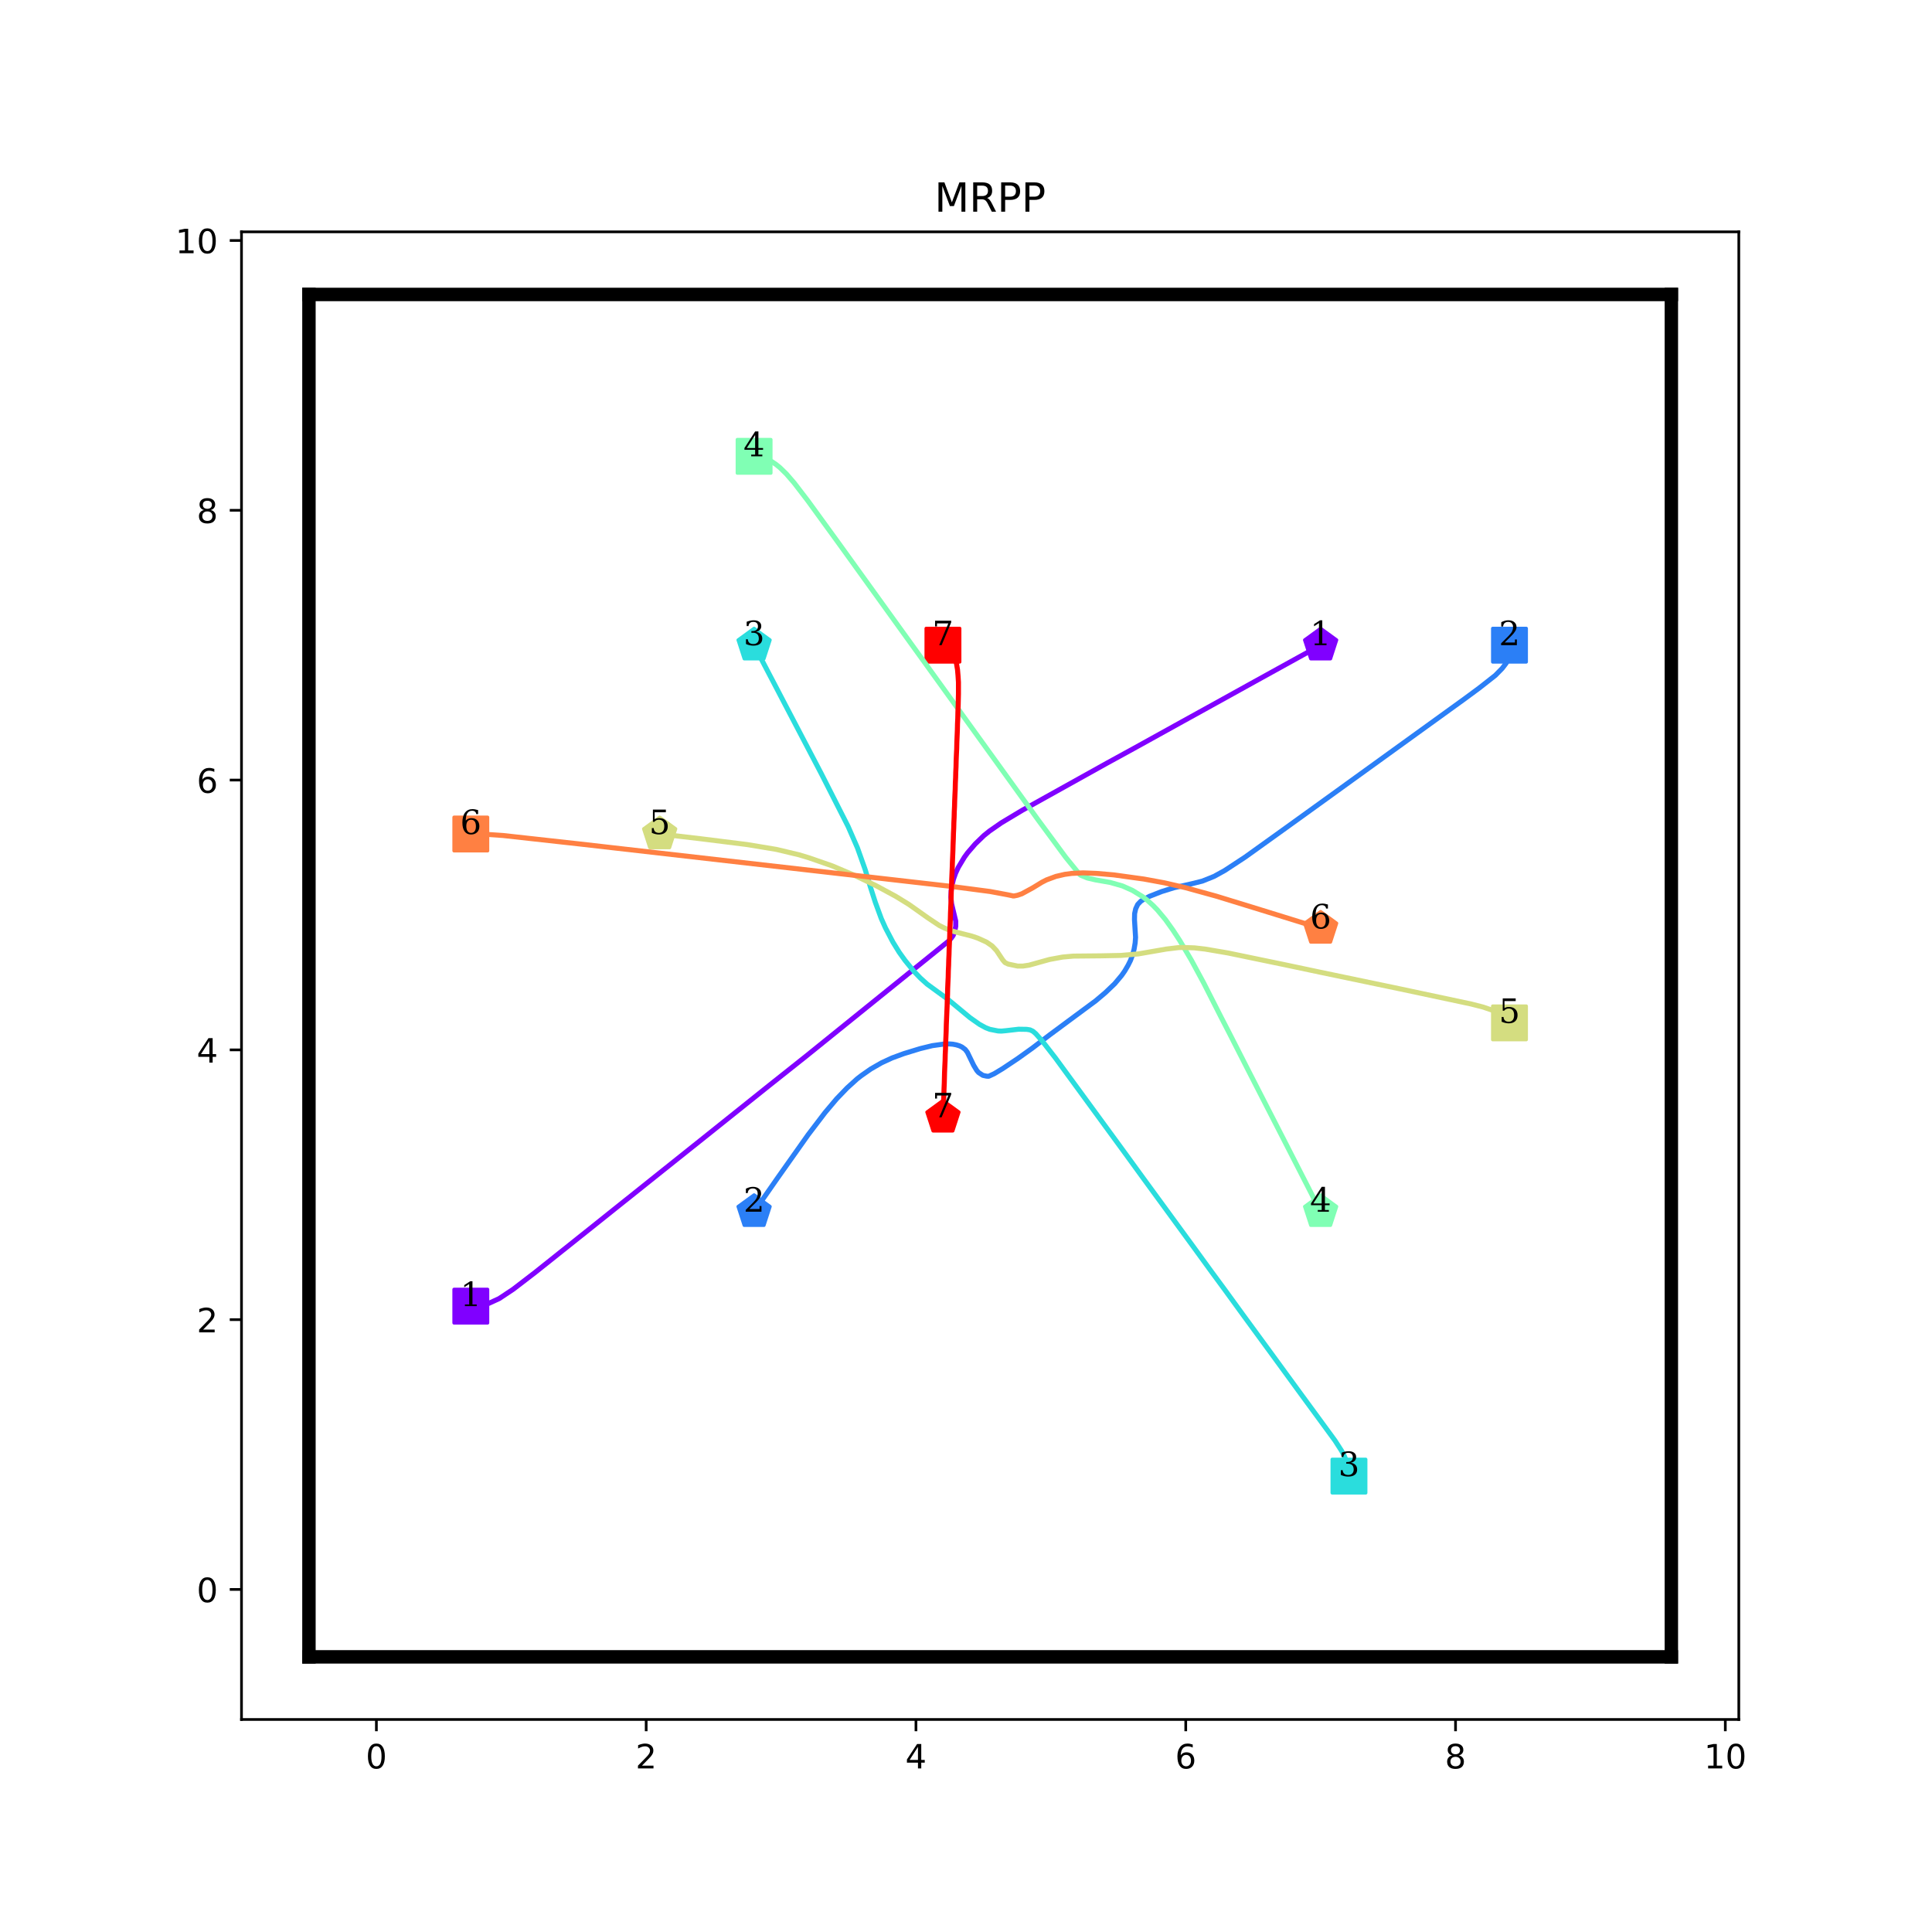 <?xml version="1.0" encoding="utf-8" standalone="no"?>
<!DOCTYPE svg PUBLIC "-//W3C//DTD SVG 1.1//EN"
  "http://www.w3.org/Graphics/SVG/1.1/DTD/svg11.dtd">
<!-- Created with matplotlib (http://matplotlib.org/) -->
<svg height="576pt" version="1.1" viewBox="0 0 576 576" width="576pt" xmlns="http://www.w3.org/2000/svg" xmlns:xlink="http://www.w3.org/1999/xlink">
 <defs>
  <style type="text/css">
*{stroke-linecap:butt;stroke-linejoin:round;}
  </style>
 </defs>
 <g id="figure_1">
  <g id="patch_1">
   <path d="M 0 576 
L 576 576 
L 576 0 
L 0 0 
z
" style="fill:#ffffff;"/>
  </g>
  <g id="axes_1">
   <g id="patch_2">
    <path d="M 72 512.64 
L 518.4 512.64 
L 518.4 69.12 
L 72 69.12 
z
" style="fill:#ffffff;"/>
   </g>
   <g id="matplotlib.axis_1">
    <g id="xtick_1">
     <g id="line2d_1">
      <defs>
       <path d="M 0 0 
L 0 3.5 
" id="m4f6ee99ba2" style="stroke:#000000;stroke-width:0.8;"/>
      </defs>
      <g>
       <use style="stroke:#000000;stroke-width:0.8;" x="112.216" xlink:href="#m4f6ee99ba2" y="512.64"/>
      </g>
     </g>
     <g id="text_1">
      <!-- 0 -->
      <defs>
       <path d="M 31.781 66.406 
Q 24.172 66.406 20.328 58.906 
Q 16.5 51.422 16.5 36.375 
Q 16.5 21.391 20.328 13.891 
Q 24.172 6.391 31.781 6.391 
Q 39.453 6.391 43.281 13.891 
Q 47.125 21.391 47.125 36.375 
Q 47.125 51.422 43.281 58.906 
Q 39.453 66.406 31.781 66.406 
z
M 31.781 74.219 
Q 44.047 74.219 50.516 64.516 
Q 56.984 54.828 56.984 36.375 
Q 56.984 17.969 50.516 8.266 
Q 44.047 -1.422 31.781 -1.422 
Q 19.531 -1.422 13.062 8.266 
Q 6.594 17.969 6.594 36.375 
Q 6.594 54.828 13.062 64.516 
Q 19.531 74.219 31.781 74.219 
z
" id="DejaVuSans-30"/>
      </defs>
      <g transform="translate(109.035 527.238)scale(0.1 -0.1)">
       <use xlink:href="#DejaVuSans-30"/>
      </g>
     </g>
    </g>
    <g id="xtick_2">
     <g id="line2d_2">
      <g>
       <use style="stroke:#000000;stroke-width:0.8;" x="192.649" xlink:href="#m4f6ee99ba2" y="512.64"/>
      </g>
     </g>
     <g id="text_2">
      <!-- 2 -->
      <defs>
       <path d="M 19.188 8.297 
L 53.609 8.297 
L 53.609 0 
L 7.328 0 
L 7.328 8.297 
Q 12.938 14.109 22.625 23.891 
Q 32.328 33.688 34.812 36.531 
Q 39.547 41.844 41.422 45.531 
Q 43.312 49.219 43.312 52.781 
Q 43.312 58.594 39.234 62.25 
Q 35.156 65.922 28.609 65.922 
Q 23.969 65.922 18.812 64.312 
Q 13.672 62.703 7.812 59.422 
L 7.812 69.391 
Q 13.766 71.781 18.938 73 
Q 24.125 74.219 28.422 74.219 
Q 39.75 74.219 46.484 68.547 
Q 53.219 62.891 53.219 53.422 
Q 53.219 48.922 51.531 44.891 
Q 49.859 40.875 45.406 35.406 
Q 44.188 33.984 37.641 27.219 
Q 31.109 20.453 19.188 8.297 
z
" id="DejaVuSans-32"/>
      </defs>
      <g transform="translate(189.467 527.238)scale(0.1 -0.1)">
       <use xlink:href="#DejaVuSans-32"/>
      </g>
     </g>
    </g>
    <g id="xtick_3">
     <g id="line2d_3">
      <g>
       <use style="stroke:#000000;stroke-width:0.8;" x="273.081" xlink:href="#m4f6ee99ba2" y="512.64"/>
      </g>
     </g>
     <g id="text_3">
      <!-- 4 -->
      <defs>
       <path d="M 37.797 64.312 
L 12.891 25.391 
L 37.797 25.391 
z
M 35.203 72.906 
L 47.609 72.906 
L 47.609 25.391 
L 58.016 25.391 
L 58.016 17.188 
L 47.609 17.188 
L 47.609 0 
L 37.797 0 
L 37.797 17.188 
L 4.891 17.188 
L 4.891 26.703 
z
" id="DejaVuSans-34"/>
      </defs>
      <g transform="translate(269.9 527.238)scale(0.1 -0.1)">
       <use xlink:href="#DejaVuSans-34"/>
      </g>
     </g>
    </g>
    <g id="xtick_4">
     <g id="line2d_4">
      <g>
       <use style="stroke:#000000;stroke-width:0.8;" x="353.514" xlink:href="#m4f6ee99ba2" y="512.64"/>
      </g>
     </g>
     <g id="text_4">
      <!-- 6 -->
      <defs>
       <path d="M 33.016 40.375 
Q 26.375 40.375 22.484 35.828 
Q 18.609 31.297 18.609 23.391 
Q 18.609 15.531 22.484 10.953 
Q 26.375 6.391 33.016 6.391 
Q 39.656 6.391 43.531 10.953 
Q 47.406 15.531 47.406 23.391 
Q 47.406 31.297 43.531 35.828 
Q 39.656 40.375 33.016 40.375 
z
M 52.594 71.297 
L 52.594 62.312 
Q 48.875 64.062 45.094 64.984 
Q 41.312 65.922 37.594 65.922 
Q 27.828 65.922 22.672 59.328 
Q 17.531 52.734 16.797 39.406 
Q 19.672 43.656 24.016 45.922 
Q 28.375 48.188 33.594 48.188 
Q 44.578 48.188 50.953 41.516 
Q 57.328 34.859 57.328 23.391 
Q 57.328 12.156 50.688 5.359 
Q 44.047 -1.422 33.016 -1.422 
Q 20.359 -1.422 13.672 8.266 
Q 6.984 17.969 6.984 36.375 
Q 6.984 53.656 15.188 63.938 
Q 23.391 74.219 37.203 74.219 
Q 40.922 74.219 44.703 73.484 
Q 48.484 72.75 52.594 71.297 
z
" id="DejaVuSans-36"/>
      </defs>
      <g transform="translate(350.332 527.238)scale(0.1 -0.1)">
       <use xlink:href="#DejaVuSans-36"/>
      </g>
     </g>
    </g>
    <g id="xtick_5">
     <g id="line2d_5">
      <g>
       <use style="stroke:#000000;stroke-width:0.8;" x="433.946" xlink:href="#m4f6ee99ba2" y="512.64"/>
      </g>
     </g>
     <g id="text_5">
      <!-- 8 -->
      <defs>
       <path d="M 31.781 34.625 
Q 24.75 34.625 20.719 30.859 
Q 16.703 27.094 16.703 20.516 
Q 16.703 13.922 20.719 10.156 
Q 24.75 6.391 31.781 6.391 
Q 38.812 6.391 42.859 10.172 
Q 46.922 13.969 46.922 20.516 
Q 46.922 27.094 42.891 30.859 
Q 38.875 34.625 31.781 34.625 
z
M 21.922 38.812 
Q 15.578 40.375 12.031 44.719 
Q 8.5 49.078 8.5 55.328 
Q 8.5 64.062 14.719 69.141 
Q 20.953 74.219 31.781 74.219 
Q 42.672 74.219 48.875 69.141 
Q 55.078 64.062 55.078 55.328 
Q 55.078 49.078 51.531 44.719 
Q 48 40.375 41.703 38.812 
Q 48.828 37.156 52.797 32.312 
Q 56.781 27.484 56.781 20.516 
Q 56.781 9.906 50.312 4.234 
Q 43.844 -1.422 31.781 -1.422 
Q 19.734 -1.422 13.25 4.234 
Q 6.781 9.906 6.781 20.516 
Q 6.781 27.484 10.781 32.312 
Q 14.797 37.156 21.922 38.812 
z
M 18.312 54.391 
Q 18.312 48.734 21.844 45.562 
Q 25.391 42.391 31.781 42.391 
Q 38.141 42.391 41.719 45.562 
Q 45.312 48.734 45.312 54.391 
Q 45.312 60.062 41.719 63.234 
Q 38.141 66.406 31.781 66.406 
Q 25.391 66.406 21.844 63.234 
Q 18.312 60.062 18.312 54.391 
z
" id="DejaVuSans-38"/>
      </defs>
      <g transform="translate(430.765 527.238)scale(0.1 -0.1)">
       <use xlink:href="#DejaVuSans-38"/>
      </g>
     </g>
    </g>
    <g id="xtick_6">
     <g id="line2d_6">
      <g>
       <use style="stroke:#000000;stroke-width:0.8;" x="514.378" xlink:href="#m4f6ee99ba2" y="512.64"/>
      </g>
     </g>
     <g id="text_6">
      <!-- 10 -->
      <defs>
       <path d="M 12.406 8.297 
L 28.516 8.297 
L 28.516 63.922 
L 10.984 60.406 
L 10.984 69.391 
L 28.422 72.906 
L 38.281 72.906 
L 38.281 8.297 
L 54.391 8.297 
L 54.391 0 
L 12.406 0 
z
" id="DejaVuSans-31"/>
      </defs>
      <g transform="translate(508.016 527.238)scale(0.1 -0.1)">
       <use xlink:href="#DejaVuSans-31"/>
       <use x="63.623" xlink:href="#DejaVuSans-30"/>
      </g>
     </g>
    </g>
   </g>
   <g id="matplotlib.axis_2">
    <g id="ytick_1">
     <g id="line2d_7">
      <defs>
       <path d="M 0 0 
L -3.5 0 
" id="m65ac59a0a5" style="stroke:#000000;stroke-width:0.8;"/>
      </defs>
      <g>
       <use style="stroke:#000000;stroke-width:0.8;" x="72" xlink:href="#m65ac59a0a5" y="473.864"/>
      </g>
     </g>
     <g id="text_7">
      <!-- 0 -->
      <g transform="translate(58.638 477.663)scale(0.1 -0.1)">
       <use xlink:href="#DejaVuSans-30"/>
      </g>
     </g>
    </g>
    <g id="ytick_2">
     <g id="line2d_8">
      <g>
       <use style="stroke:#000000;stroke-width:0.8;" x="72" xlink:href="#m65ac59a0a5" y="393.431"/>
      </g>
     </g>
     <g id="text_8">
      <!-- 2 -->
      <g transform="translate(58.638 397.231)scale(0.1 -0.1)">
       <use xlink:href="#DejaVuSans-32"/>
      </g>
     </g>
    </g>
    <g id="ytick_3">
     <g id="line2d_9">
      <g>
       <use style="stroke:#000000;stroke-width:0.8;" x="72" xlink:href="#m65ac59a0a5" y="312.999"/>
      </g>
     </g>
     <g id="text_9">
      <!-- 4 -->
      <g transform="translate(58.638 316.798)scale(0.1 -0.1)">
       <use xlink:href="#DejaVuSans-34"/>
      </g>
     </g>
    </g>
    <g id="ytick_4">
     <g id="line2d_10">
      <g>
       <use style="stroke:#000000;stroke-width:0.8;" x="72" xlink:href="#m65ac59a0a5" y="232.566"/>
      </g>
     </g>
     <g id="text_10">
      <!-- 6 -->
      <g transform="translate(58.638 236.366)scale(0.1 -0.1)">
       <use xlink:href="#DejaVuSans-36"/>
      </g>
     </g>
    </g>
    <g id="ytick_5">
     <g id="line2d_11">
      <g>
       <use style="stroke:#000000;stroke-width:0.8;" x="72" xlink:href="#m65ac59a0a5" y="152.134"/>
      </g>
     </g>
     <g id="text_11">
      <!-- 8 -->
      <g transform="translate(58.638 155.933)scale(0.1 -0.1)">
       <use xlink:href="#DejaVuSans-38"/>
      </g>
     </g>
    </g>
    <g id="ytick_6">
     <g id="line2d_12">
      <g>
       <use style="stroke:#000000;stroke-width:0.8;" x="72" xlink:href="#m65ac59a0a5" y="71.702"/>
      </g>
     </g>
     <g id="text_12">
      <!-- 10 -->
      <g transform="translate(52.275 75.501)scale(0.1 -0.1)">
       <use xlink:href="#DejaVuSans-31"/>
       <use x="63.623" xlink:href="#DejaVuSans-30"/>
      </g>
     </g>
    </g>
   </g>
   <g id="line2d_13">
    <path clip-path="url(#p3f995bf8af)" d="M 140.368 389.41 
" style="fill:none;stroke:#1f77b4;stroke-linecap:square;stroke-width:1.5;"/>
    <defs>
     <path d="M -5 5 
L 5 5 
L 5 -5 
L -5 -5 
z
" id="m24fb573213" style="stroke:#8000ff;stroke-linejoin:miter;"/>
    </defs>
    <g clip-path="url(#p3f995bf8af)">
     <use style="fill:#8000ff;stroke:#8000ff;stroke-linejoin:miter;" x="140.368" xlink:href="#m24fb573213" y="389.41"/>
    </g>
   </g>
   <g id="line2d_14">
    <path clip-path="url(#p3f995bf8af)" d="M 393.73 192.35 
" style="fill:none;stroke:#ff7f0e;stroke-linecap:square;stroke-width:1.5;"/>
    <defs>
     <path d="M 0 -5 
L -4.755 -1.545 
L -2.939 4.045 
L 2.939 4.045 
L 4.755 -1.545 
z
" id="m878facc2da" style="stroke:#8000ff;stroke-linejoin:miter;"/>
    </defs>
    <g clip-path="url(#p3f995bf8af)">
     <use style="fill:#8000ff;stroke:#8000ff;stroke-linejoin:miter;" x="393.73" xlink:href="#m878facc2da" y="192.35"/>
    </g>
   </g>
   <g id="line2d_15">
    <path clip-path="url(#p3f995bf8af)" d="M 450.032 192.35 
" style="fill:none;stroke:#2ca02c;stroke-linecap:square;stroke-width:1.5;"/>
    <defs>
     <path d="M -5 5 
L 5 5 
L 5 -5 
L -5 -5 
z
" id="m1f07e711e7" style="stroke:#2b7ff6;stroke-linejoin:miter;"/>
    </defs>
    <g clip-path="url(#p3f995bf8af)">
     <use style="fill:#2b7ff6;stroke:#2b7ff6;stroke-linejoin:miter;" x="450.032" xlink:href="#m1f07e711e7" y="192.35"/>
    </g>
   </g>
   <g id="line2d_16">
    <path clip-path="url(#p3f995bf8af)" d="M 224.822 361.258 
" style="fill:none;stroke:#d62728;stroke-linecap:square;stroke-width:1.5;"/>
    <defs>
     <path d="M 0 -5 
L -4.755 -1.545 
L -2.939 4.045 
L 2.939 4.045 
L 4.755 -1.545 
z
" id="m42e131cf08" style="stroke:#2b7ff6;stroke-linejoin:miter;"/>
    </defs>
    <g clip-path="url(#p3f995bf8af)">
     <use style="fill:#2b7ff6;stroke:#2b7ff6;stroke-linejoin:miter;" x="224.822" xlink:href="#m42e131cf08" y="361.258"/>
    </g>
   </g>
   <g id="line2d_17">
    <path clip-path="url(#p3f995bf8af)" d="M 402.175 440.082 
" style="fill:none;stroke:#9467bd;stroke-linecap:square;stroke-width:1.5;"/>
    <defs>
     <path d="M -5 5 
L 5 5 
L 5 -5 
L -5 -5 
z
" id="m07fae03f9c" style="stroke:#2adddd;stroke-linejoin:miter;"/>
    </defs>
    <g clip-path="url(#p3f995bf8af)">
     <use style="fill:#2adddd;stroke:#2adddd;stroke-linejoin:miter;" x="402.175" xlink:href="#m07fae03f9c" y="440.082"/>
    </g>
   </g>
   <g id="line2d_18">
    <path clip-path="url(#p3f995bf8af)" d="M 224.822 192.35 
" style="fill:none;stroke:#8c564b;stroke-linecap:square;stroke-width:1.5;"/>
    <defs>
     <path d="M 0 -5 
L -4.755 -1.545 
L -2.939 4.045 
L 2.939 4.045 
L 4.755 -1.545 
z
" id="m1cbdf92ef2" style="stroke:#2adddd;stroke-linejoin:miter;"/>
    </defs>
    <g clip-path="url(#p3f995bf8af)">
     <use style="fill:#2adddd;stroke:#2adddd;stroke-linejoin:miter;" x="224.822" xlink:href="#m1cbdf92ef2" y="192.35"/>
    </g>
   </g>
   <g id="line2d_19">
    <path clip-path="url(#p3f995bf8af)" d="M 224.822 136.048 
" style="fill:none;stroke:#e377c2;stroke-linecap:square;stroke-width:1.5;"/>
    <defs>
     <path d="M -5 5 
L 5 5 
L 5 -5 
L -5 -5 
z
" id="macb1090b3f" style="stroke:#80ffb4;stroke-linejoin:miter;"/>
    </defs>
    <g clip-path="url(#p3f995bf8af)">
     <use style="fill:#80ffb4;stroke:#80ffb4;stroke-linejoin:miter;" x="224.822" xlink:href="#macb1090b3f" y="136.048"/>
    </g>
   </g>
   <g id="line2d_20">
    <path clip-path="url(#p3f995bf8af)" d="M 393.73 361.258 
" style="fill:none;stroke:#7f7f7f;stroke-linecap:square;stroke-width:1.5;"/>
    <defs>
     <path d="M 0 -5 
L -4.755 -1.545 
L -2.939 4.045 
L 2.939 4.045 
L 4.755 -1.545 
z
" id="m51481d3ec5" style="stroke:#80ffb4;stroke-linejoin:miter;"/>
    </defs>
    <g clip-path="url(#p3f995bf8af)">
     <use style="fill:#80ffb4;stroke:#80ffb4;stroke-linejoin:miter;" x="393.73" xlink:href="#m51481d3ec5" y="361.258"/>
    </g>
   </g>
   <g id="line2d_21">
    <path clip-path="url(#p3f995bf8af)" d="M 450.032 304.956 
" style="fill:none;stroke:#bcbd22;stroke-linecap:square;stroke-width:1.5;"/>
    <defs>
     <path d="M -5 5 
L 5 5 
L 5 -5 
L -5 -5 
z
" id="meeedfbfe70" style="stroke:#d4dd80;stroke-linejoin:miter;"/>
    </defs>
    <g clip-path="url(#p3f995bf8af)">
     <use style="fill:#d4dd80;stroke:#d4dd80;stroke-linejoin:miter;" x="450.032" xlink:href="#meeedfbfe70" y="304.956"/>
    </g>
   </g>
   <g id="line2d_22">
    <path clip-path="url(#p3f995bf8af)" d="M 196.67 248.653 
" style="fill:none;stroke:#17becf;stroke-linecap:square;stroke-width:1.5;"/>
    <defs>
     <path d="M 0 -5 
L -4.755 -1.545 
L -2.939 4.045 
L 2.939 4.045 
L 4.755 -1.545 
z
" id="md6bd580120" style="stroke:#d4dd80;stroke-linejoin:miter;"/>
    </defs>
    <g clip-path="url(#p3f995bf8af)">
     <use style="fill:#d4dd80;stroke:#d4dd80;stroke-linejoin:miter;" x="196.67" xlink:href="#md6bd580120" y="248.653"/>
    </g>
   </g>
   <g id="line2d_23">
    <path clip-path="url(#p3f995bf8af)" d="M 140.368 248.653 
" style="fill:none;stroke:#1f77b4;stroke-linecap:square;stroke-width:1.5;"/>
    <defs>
     <path d="M -5 5 
L 5 5 
L 5 -5 
L -5 -5 
z
" id="m55de455d26" style="stroke:#ff8042;stroke-linejoin:miter;"/>
    </defs>
    <g clip-path="url(#p3f995bf8af)">
     <use style="fill:#ff8042;stroke:#ff8042;stroke-linejoin:miter;" x="140.368" xlink:href="#m55de455d26" y="248.653"/>
    </g>
   </g>
   <g id="line2d_24">
    <path clip-path="url(#p3f995bf8af)" d="M 393.73 276.804 
" style="fill:none;stroke:#ff7f0e;stroke-linecap:square;stroke-width:1.5;"/>
    <defs>
     <path d="M 0 -5 
L -4.755 -1.545 
L -2.939 4.045 
L 2.939 4.045 
L 4.755 -1.545 
z
" id="mc4bebba1e8" style="stroke:#ff8042;stroke-linejoin:miter;"/>
    </defs>
    <g clip-path="url(#p3f995bf8af)">
     <use style="fill:#ff8042;stroke:#ff8042;stroke-linejoin:miter;" x="393.73" xlink:href="#mc4bebba1e8" y="276.804"/>
    </g>
   </g>
   <g id="line2d_25">
    <path clip-path="url(#p3f995bf8af)" d="M 281.124 192.35 
" style="fill:none;stroke:#2ca02c;stroke-linecap:square;stroke-width:1.5;"/>
    <defs>
     <path d="M -5 5 
L 5 5 
L 5 -5 
L -5 -5 
z
" id="m11c1696454" style="stroke:#ff0000;stroke-linejoin:miter;"/>
    </defs>
    <g clip-path="url(#p3f995bf8af)">
     <use style="fill:#ff0000;stroke:#ff0000;stroke-linejoin:miter;" x="281.124" xlink:href="#m11c1696454" y="192.35"/>
    </g>
   </g>
   <g id="line2d_26">
    <path clip-path="url(#p3f995bf8af)" d="M 281.124 333.107 
" style="fill:none;stroke:#d62728;stroke-linecap:square;stroke-width:1.5;"/>
    <defs>
     <path d="M 0 -5 
L -4.755 -1.545 
L -2.939 4.045 
L 2.939 4.045 
L 4.755 -1.545 
z
" id="m2a09fdf23d" style="stroke:#ff0000;stroke-linejoin:miter;"/>
    </defs>
    <g clip-path="url(#p3f995bf8af)">
     <use style="fill:#ff0000;stroke:#ff0000;stroke-linejoin:miter;" x="281.124" xlink:href="#m2a09fdf23d" y="333.107"/>
    </g>
   </g>
   <g id="line2d_27"/>
   <g id="line2d_28">
    <path clip-path="url(#p3f995bf8af)" d="M 92.108 493.972 
L 92.108 87.788 
" style="fill:none;stroke:#000000;stroke-linecap:square;stroke-width:4;"/>
   </g>
   <g id="line2d_29">
    <path clip-path="url(#p3f995bf8af)" d="M 92.108 87.788 
L 498.292 87.788 
" style="fill:none;stroke:#000000;stroke-linecap:square;stroke-width:4;"/>
   </g>
   <g id="line2d_30">
    <path clip-path="url(#p3f995bf8af)" d="M 498.292 87.788 
L 498.292 493.972 
" style="fill:none;stroke:#000000;stroke-linecap:square;stroke-width:4;"/>
   </g>
   <g id="line2d_31">
    <path clip-path="url(#p3f995bf8af)" d="M 498.292 493.972 
L 92.108 493.972 
" style="fill:none;stroke:#000000;stroke-linecap:square;stroke-width:4;"/>
   </g>
   <g id="line2d_32">
    <path clip-path="url(#p3f995bf8af)" d="M 140.368 389.41 
L 142.459 389.329 
L 144.228 389.008 
L 145.757 388.565 
L 148.813 387.158 
L 152.995 384.383 
L 159.591 379.315 
L 174.672 367.291 
L 183.077 360.575 
L 200.853 346.378 
L 208.614 340.185 
L 229.125 323.777 
L 240.265 314.929 
L 282.854 280.544 
L 283.537 279.78 
L 284.141 278.936 
L 284.583 277.93 
L 284.945 276.161 
L 284.945 274.633 
L 283.698 269.445 
L 283.497 267.514 
L 283.578 265.584 
L 283.819 263.975 
L 284.261 262.125 
L 284.905 260.316 
L 285.709 258.586 
L 287.519 255.57 
L 288.484 254.243 
L 290.776 251.589 
L 293.31 249.136 
L 294.999 247.768 
L 298.538 245.315 
L 304.771 241.575 
L 330.067 227.499 
L 338.07 223.116 
L 352.387 215.193 
L 360.109 210.93 
L 373.984 203.249 
L 387.094 196.01 
L 393.448 192.511 
L 393.448 192.511 
" style="fill:none;stroke:#8000ff;stroke-linecap:square;stroke-width:1.5;"/>
   </g>
   <g id="line2d_33">
    <path clip-path="url(#p3f995bf8af)" d="M 450.032 192.35 
L 450.274 192.431 
L 450.515 193.114 
L 450.515 193.959 
L 450.394 194.763 
L 449.912 196.131 
L 449.027 197.739 
L 447.861 199.267 
L 445.81 201.359 
L 440.944 205.179 
L 436.64 208.356 
L 403.181 232.526 
L 396.223 237.553 
L 383.394 246.803 
L 371.168 255.57 
L 365.096 259.552 
L 361.959 261.281 
L 358.46 262.688 
L 355.243 263.493 
L 350.015 264.659 
L 346.275 265.825 
L 342.695 267.233 
L 340.926 268.158 
L 340.122 268.681 
L 339.197 269.646 
L 338.593 270.933 
L 338.272 272.381 
L 338.231 274.19 
L 338.553 279.459 
L 338.432 281.107 
L 338.111 282.998 
L 337.709 284.566 
L 337.025 286.376 
L 336.301 287.824 
L 335.336 289.472 
L 334.411 290.8 
L 332.32 293.293 
L 329.585 295.907 
L 326.689 298.36 
L 318.485 304.433 
L 312.895 308.575 
L 307.788 312.476 
L 303.404 315.613 
L 298.94 318.589 
L 296.406 320.117 
L 294.758 320.881 
L 294.114 320.841 
L 293.028 320.6 
L 291.741 319.755 
L 291.219 319.152 
L 290.294 317.624 
L 288.403 313.723 
L 287.76 312.878 
L 286.795 312.154 
L 286.031 311.792 
L 285.106 311.511 
L 284.06 311.31 
L 282.934 311.229 
L 281.406 311.27 
L 277.947 311.752 
L 274.328 312.637 
L 269.462 314.125 
L 265.963 315.412 
L 262.826 316.86 
L 259.609 318.71 
L 256.794 320.68 
L 255.547 321.645 
L 252.571 324.34 
L 249.434 327.597 
L 245.975 331.699 
L 240.948 338.295 
L 231.819 351.204 
L 226.47 358.886 
L 224.299 361.982 
L 224.299 361.982 
" style="fill:none;stroke:#2b7ff6;stroke-linecap:square;stroke-width:1.5;"/>
   </g>
   <g id="line2d_34">
    <path clip-path="url(#p3f995bf8af)" d="M 402.175 440.082 
L 401.974 440.163 
L 401.853 440.243 
L 401.894 440.243 
L 402.054 438.996 
L 401.853 437.267 
L 401.491 435.779 
L 400.808 434.13 
L 399.963 432.522 
L 397.993 429.465 
L 394.051 424.076 
L 387.536 415.188 
L 378.85 403.284 
L 370.605 392.024 
L 365.257 384.664 
L 361.114 379.034 
L 356.087 372.117 
L 340.564 350.883 
L 335.215 343.523 
L 320.013 322.731 
L 314.624 315.372 
L 310.683 310.304 
L 308.793 308.173 
L 307.949 307.449 
L 307.104 307.047 
L 306.099 306.886 
L 303.686 306.846 
L 299.865 307.288 
L 298.538 307.409 
L 297.573 307.369 
L 295.12 306.886 
L 293.873 306.403 
L 292.023 305.398 
L 289.168 303.387 
L 282.371 297.757 
L 276.419 293.414 
L 274.368 291.564 
L 272.438 289.553 
L 269.824 286.336 
L 268.094 283.923 
L 266.204 280.866 
L 263.992 276.643 
L 262.746 273.869 
L 260.976 269.043 
L 259.488 264.418 
L 257.96 259.31 
L 255.627 252.755 
L 252.852 246.401 
L 244.849 230.636 
L 234.152 210.206 
L 231.296 204.737 
L 224.701 192.149 
L 224.701 192.149 
" style="fill:none;stroke:#2adddd;stroke-linecap:square;stroke-width:1.5;"/>
   </g>
   <g id="line2d_35">
    <path clip-path="url(#p3f995bf8af)" d="M 224.822 136.048 
L 225.988 136.088 
L 227.034 136.289 
L 228.119 136.651 
L 229.768 137.415 
L 231.296 138.42 
L 232.543 139.426 
L 234.474 141.316 
L 236.766 143.97 
L 240.868 149.319 
L 250.158 162.108 
L 266.003 184.106 
L 309.437 244.35 
L 317.681 255.53 
L 321.863 260.678 
L 322.225 260.959 
L 324.196 261.763 
L 326.609 262.326 
L 330.992 263.091 
L 334.652 264.136 
L 337.628 265.463 
L 340.644 267.313 
L 342.132 268.48 
L 343.741 269.927 
L 345.068 271.295 
L 347.481 274.19 
L 349.693 277.287 
L 351.744 280.424 
L 355.162 286.215 
L 358.862 293.052 
L 363.97 303.106 
L 366.544 308.093 
L 372.013 318.83 
L 377.885 330.292 
L 382.791 339.863 
L 393.649 361.098 
L 393.649 361.098 
" style="fill:none;stroke:#80ffb4;stroke-linecap:square;stroke-width:1.5;"/>
   </g>
   <g id="line2d_36">
    <path clip-path="url(#p3f995bf8af)" d="M 450.032 304.956 
L 449.791 305.036 
L 449.67 305.237 
L 449.67 305.318 
L 449.63 305.076 
L 449.51 304.714 
L 449.148 304.151 
L 448.504 303.387 
L 447.499 302.583 
L 446.493 301.939 
L 444.885 301.175 
L 442.19 300.25 
L 438.571 299.325 
L 417.578 294.861 
L 393.69 289.875 
L 383.233 287.663 
L 375.069 285.974 
L 366.141 284.124 
L 359.305 282.957 
L 356.128 282.595 
L 352.669 282.475 
L 351.342 282.515 
L 347.682 282.957 
L 339.317 284.405 
L 334.21 284.848 
L 328.298 284.968 
L 320.013 285.049 
L 316.836 285.33 
L 312.895 286.054 
L 306.822 287.743 
L 304.932 288.025 
L 303.404 288.025 
L 300.549 287.421 
L 299.624 286.979 
L 298.94 286.175 
L 297.09 283.4 
L 295.803 282.032 
L 294.114 280.866 
L 291.54 279.7 
L 289.771 279.097 
L 284.583 277.77 
L 283.256 277.367 
L 281.486 276.643 
L 280.038 275.92 
L 276.66 273.667 
L 270.99 269.646 
L 267.129 267.273 
L 261.258 264.096 
L 254.742 260.959 
L 248.107 258.144 
L 241.27 255.771 
L 238.214 254.846 
L 231.457 253.238 
L 222.73 251.79 
L 208.896 250.061 
L 197.193 248.693 
L 197.193 248.693 
" style="fill:none;stroke:#d4dd80;stroke-linecap:square;stroke-width:1.5;"/>
   </g>
   <g id="line2d_37">
    <path clip-path="url(#p3f995bf8af)" d="M 140.368 248.653 
L 144.63 248.733 
L 149.979 249.095 
L 172.902 251.629 
L 182.755 252.755 
L 283.175 264.217 
L 295.16 265.785 
L 300.348 266.75 
L 302.077 267.112 
L 301.997 267.112 
L 302.358 267.112 
L 303.364 266.911 
L 304.651 266.469 
L 307.908 264.699 
L 310.603 263.05 
L 312.01 262.326 
L 314.826 261.281 
L 317.44 260.678 
L 319.491 260.396 
L 322.909 260.235 
L 326.971 260.396 
L 332.078 260.838 
L 341.087 262.085 
L 347.2 263.211 
L 353.473 264.659 
L 362.522 267.152 
L 375.874 271.254 
L 382.509 273.306 
L 394.293 276.965 
L 394.293 276.965 
" style="fill:none;stroke:#ff8042;stroke-linecap:square;stroke-width:1.5;"/>
   </g>
   <g id="line2d_38">
    <path clip-path="url(#p3f995bf8af)" d="M 281.124 192.35 
L 281.205 192.35 
L 281.687 192.431 
L 282.09 192.592 
L 282.532 192.873 
L 283.175 193.476 
L 283.939 194.522 
L 284.623 195.93 
L 285.146 197.739 
L 285.468 199.629 
L 285.629 201.52 
L 285.749 203.41 
L 285.749 205.3 
L 285.749 206.909 
L 285.709 208.517 
L 285.669 210.367 
L 285.588 212.257 
L 285.548 214.147 
L 285.468 215.756 
L 285.427 217.606 
L 285.347 219.496 
L 285.267 221.386 
L 285.226 223.236 
L 285.146 224.845 
L 285.066 226.735 
L 285.025 228.625 
L 284.945 230.234 
L 284.905 231.843 
L 284.824 233.451 
L 284.784 235.301 
L 284.704 236.91 
L 284.623 238.8 
L 284.583 240.409 
L 284.502 242.017 
L 284.462 243.626 
L 284.382 245.235 
L 284.342 246.843 
L 284.261 248.452 
L 284.221 250.061 
L 284.141 251.91 
L 284.1 253.519 
L 284.02 255.409 
L 283.939 257.299 
L 283.899 258.627 
L 283.819 260.517 
L 283.738 262.367 
L 283.698 263.975 
L 283.618 265.584 
L 283.578 266.911 
L 283.537 268.52 
L 283.457 270.41 
L 283.376 272.3 
L 283.336 273.869 
L 283.256 275.759 
L 283.175 277.649 
L 283.135 279.258 
L 283.055 281.107 
L 282.974 282.998 
L 282.934 284.606 
L 282.854 286.215 
L 282.813 287.824 
L 282.733 289.432 
L 282.693 291.322 
L 282.612 292.931 
L 282.532 294.781 
L 282.492 296.671 
L 282.411 298.28 
L 282.371 299.888 
L 282.291 301.738 
L 282.21 303.629 
L 282.13 305.519 
L 282.09 307.369 
L 282.009 309.259 
L 281.929 311.149 
L 281.888 312.758 
L 281.808 314.366 
L 281.768 316.216 
L 281.687 317.825 
L 281.607 319.715 
L 281.567 321.324 
L 281.526 322.932 
L 281.446 324.782 
L 281.406 326.391 
L 281.325 328.281 
L 281.285 330.171 
L 281.245 331.78 
L 281.165 333.63 
" style="fill:none;stroke:#ff0000;stroke-linecap:square;stroke-width:1.5;"/>
   </g>
   <g id="patch_3">
    <path d="M 72 512.64 
L 72 69.12 
" style="fill:none;stroke:#000000;stroke-linecap:square;stroke-linejoin:miter;stroke-width:0.8;"/>
   </g>
   <g id="patch_4">
    <path d="M 518.4 512.64 
L 518.4 69.12 
" style="fill:none;stroke:#000000;stroke-linecap:square;stroke-linejoin:miter;stroke-width:0.8;"/>
   </g>
   <g id="patch_5">
    <path d="M 72 512.64 
L 518.4 512.64 
" style="fill:none;stroke:#000000;stroke-linecap:square;stroke-linejoin:miter;stroke-width:0.8;"/>
   </g>
   <g id="patch_6">
    <path d="M 72 69.12 
L 518.4 69.12 
" style="fill:none;stroke:#000000;stroke-linecap:square;stroke-linejoin:miter;stroke-width:0.8;"/>
   </g>
   <g id="text_13">
    <!-- 1 -->
    <defs>
     <path d="M 14.203 0 
L 14.203 5.172 
L 26.906 5.172 
L 26.906 65.828 
L 12.203 56.297 
L 12.203 62.703 
L 29.984 74.219 
L 36.719 74.219 
L 36.719 5.172 
L 49.422 5.172 
L 49.422 0 
z
" id="DejaVuSerif-31"/>
    </defs>
    <g transform="translate(137.186 389.41)scale(0.1 -0.1)">
     <use xlink:href="#DejaVuSerif-31"/>
    </g>
   </g>
   <g id="text_14">
    <!-- 1 -->
    <g transform="translate(390.548 192.35)scale(0.1 -0.1)">
     <use xlink:href="#DejaVuSerif-31"/>
    </g>
   </g>
   <g id="text_15">
    <!-- 2 -->
    <defs>
     <path d="M 12.797 55.516 
L 7.328 55.516 
L 7.328 68.5 
Q 12.547 71.297 17.844 72.75 
Q 23.141 74.219 28.219 74.219 
Q 39.594 74.219 46.188 68.703 
Q 52.781 63.188 52.781 53.719 
Q 52.781 43.016 37.844 28.125 
Q 36.672 27 36.078 26.422 
L 17.672 8.016 
L 48.094 8.016 
L 48.094 17 
L 53.812 17 
L 53.812 0 
L 6.781 0 
L 6.781 5.328 
L 28.906 27.391 
Q 36.234 34.719 39.359 40.844 
Q 42.484 46.969 42.484 53.719 
Q 42.484 61.078 38.641 65.234 
Q 34.812 69.391 28.078 69.391 
Q 21.094 69.391 17.281 65.922 
Q 13.484 62.453 12.797 55.516 
z
" id="DejaVuSerif-32"/>
    </defs>
    <g transform="translate(446.851 192.35)scale(0.1 -0.1)">
     <use xlink:href="#DejaVuSerif-32"/>
    </g>
   </g>
   <g id="text_16">
    <!-- 2 -->
    <g transform="translate(221.64 361.258)scale(0.1 -0.1)">
     <use xlink:href="#DejaVuSerif-32"/>
    </g>
   </g>
   <g id="text_17">
    <!-- 3 -->
    <defs>
     <path d="M 9.719 69.828 
Q 15.438 71.969 20.672 73.094 
Q 25.922 74.219 30.516 74.219 
Q 41.219 74.219 47.219 69.594 
Q 53.219 64.984 53.219 56.781 
Q 53.219 50.203 49.062 45.781 
Q 44.922 41.359 37.312 39.797 
Q 46.297 38.531 51.25 33.281 
Q 56.203 28.031 56.203 19.672 
Q 56.203 9.469 49.344 4.016 
Q 42.484 -1.422 29.594 -1.422 
Q 23.875 -1.422 18.422 -0.188 
Q 12.984 1.031 7.625 3.516 
L 7.625 17.672 
L 13.094 17.672 
Q 13.578 10.641 17.828 7.031 
Q 22.078 3.422 29.781 3.422 
Q 37.25 3.422 41.578 7.734 
Q 45.906 12.062 45.906 19.578 
Q 45.906 28.172 41.453 32.594 
Q 37.016 37.016 28.422 37.016 
L 23.781 37.016 
L 23.781 42 
L 26.219 42 
Q 34.766 42 39.031 45.531 
Q 43.312 49.078 43.312 56.203 
Q 43.312 62.594 39.797 65.984 
Q 36.281 69.391 29.688 69.391 
Q 23.094 69.391 19.453 66.266 
Q 15.828 63.141 15.188 56.984 
L 9.719 56.984 
z
" id="DejaVuSerif-33"/>
    </defs>
    <g transform="translate(398.994 440.082)scale(0.1 -0.1)">
     <use xlink:href="#DejaVuSerif-33"/>
    </g>
   </g>
   <g id="text_18">
    <!-- 3 -->
    <g transform="translate(221.64 192.35)scale(0.1 -0.1)">
     <use xlink:href="#DejaVuSerif-33"/>
    </g>
   </g>
   <g id="text_19">
    <!-- 4 -->
    <defs>
     <path d="M 34.906 24.703 
L 34.906 63.484 
L 10.016 24.703 
z
M 56.391 0 
L 23.188 0 
L 23.188 5.172 
L 34.906 5.172 
L 34.906 19.484 
L 3.078 19.484 
L 3.078 24.812 
L 35.016 74.219 
L 44.672 74.219 
L 44.672 24.703 
L 58.594 24.703 
L 58.594 19.484 
L 44.672 19.484 
L 44.672 5.172 
L 56.391 5.172 
z
" id="DejaVuSerif-34"/>
    </defs>
    <g transform="translate(221.64 136.048)scale(0.1 -0.1)">
     <use xlink:href="#DejaVuSerif-34"/>
    </g>
   </g>
   <g id="text_20">
    <!-- 4 -->
    <g transform="translate(390.548 361.258)scale(0.1 -0.1)">
     <use xlink:href="#DejaVuSerif-34"/>
    </g>
   </g>
   <g id="text_21">
    <!-- 5 -->
    <defs>
     <path d="M 50.297 72.906 
L 50.297 64.891 
L 16.891 64.891 
L 16.891 44 
Q 19.438 45.75 22.828 46.625 
Q 26.219 47.516 30.422 47.516 
Q 42.234 47.516 49.062 40.969 
Q 55.906 34.422 55.906 23.094 
Q 55.906 11.531 49 5.047 
Q 42.094 -1.422 29.594 -1.422 
Q 24.562 -1.422 19.281 -0.188 
Q 14.016 1.031 8.5 3.516 
L 8.5 17.672 
L 14.016 17.672 
Q 14.453 10.75 18.422 7.078 
Q 22.406 3.422 29.594 3.422 
Q 37.312 3.422 41.453 8.5 
Q 45.609 13.578 45.609 23.094 
Q 45.609 32.562 41.484 37.609 
Q 37.359 42.672 29.594 42.672 
Q 25.203 42.672 21.844 41.109 
Q 18.5 39.547 15.922 36.281 
L 11.719 36.281 
L 11.719 72.906 
z
" id="DejaVuSerif-35"/>
    </defs>
    <g transform="translate(446.851 304.956)scale(0.1 -0.1)">
     <use xlink:href="#DejaVuSerif-35"/>
    </g>
   </g>
   <g id="text_22">
    <!-- 5 -->
    <g transform="translate(193.489 248.653)scale(0.1 -0.1)">
     <use xlink:href="#DejaVuSerif-35"/>
    </g>
   </g>
   <g id="text_23">
    <!-- 6 -->
    <defs>
     <path d="M 32.719 3.422 
Q 39.594 3.422 43.297 8.469 
Q 47.016 13.531 47.016 23 
Q 47.016 32.469 43.297 37.516 
Q 39.594 42.578 32.719 42.578 
Q 25.734 42.578 22.062 37.688 
Q 18.406 32.812 18.406 23.578 
Q 18.406 13.875 22.109 8.641 
Q 25.828 3.422 32.719 3.422 
z
M 16.797 40.141 
Q 20.125 43.797 24.312 45.594 
Q 28.516 47.406 33.797 47.406 
Q 44.672 47.406 51 40.859 
Q 57.328 34.328 57.328 23 
Q 57.328 11.922 50.516 5.25 
Q 43.703 -1.422 32.328 -1.422 
Q 19.969 -1.422 13.328 7.781 
Q 6.688 17 6.688 34.078 
Q 6.688 53.219 14.547 63.719 
Q 22.406 74.219 36.719 74.219 
Q 40.578 74.219 44.828 73.484 
Q 49.078 72.75 53.516 71.297 
L 53.516 59.281 
L 48 59.281 
Q 47.406 64.203 44.234 66.797 
Q 41.062 69.391 35.688 69.391 
Q 26.219 69.391 21.578 62.203 
Q 16.938 55.031 16.797 40.141 
z
" id="DejaVuSerif-36"/>
    </defs>
    <g transform="translate(137.186 248.653)scale(0.1 -0.1)">
     <use xlink:href="#DejaVuSerif-36"/>
    </g>
   </g>
   <g id="text_24">
    <!-- 6 -->
    <g transform="translate(390.548 276.804)scale(0.1 -0.1)">
     <use xlink:href="#DejaVuSerif-36"/>
    </g>
   </g>
   <g id="text_25">
    <!-- 7 -->
    <defs>
     <path d="M 56.391 67.922 
L 27.875 0 
L 20.609 0 
L 47.797 64.891 
L 14.109 64.891 
L 14.109 55.906 
L 8.406 55.906 
L 8.406 72.906 
L 56.391 72.906 
z
" id="DejaVuSerif-37"/>
    </defs>
    <g transform="translate(277.943 192.35)scale(0.1 -0.1)">
     <use xlink:href="#DejaVuSerif-37"/>
    </g>
   </g>
   <g id="text_26">
    <!-- 7 -->
    <g transform="translate(277.943 333.107)scale(0.1 -0.1)">
     <use xlink:href="#DejaVuSerif-37"/>
    </g>
   </g>
   <g id="text_27">
    <!-- MRPP -->
    <defs>
     <path d="M 9.812 72.906 
L 24.516 72.906 
L 43.109 23.297 
L 61.812 72.906 
L 76.516 72.906 
L 76.516 0 
L 66.891 0 
L 66.891 64.016 
L 48.094 14.016 
L 38.188 14.016 
L 19.391 64.016 
L 19.391 0 
L 9.812 0 
z
" id="DejaVuSans-4d"/>
     <path d="M 44.391 34.188 
Q 47.562 33.109 50.562 29.594 
Q 53.562 26.078 56.594 19.922 
L 66.609 0 
L 56 0 
L 46.688 18.703 
Q 43.062 26.031 39.672 28.422 
Q 36.281 30.812 30.422 30.812 
L 19.672 30.812 
L 19.672 0 
L 9.812 0 
L 9.812 72.906 
L 32.078 72.906 
Q 44.578 72.906 50.734 67.672 
Q 56.891 62.453 56.891 51.906 
Q 56.891 45.016 53.688 40.469 
Q 50.484 35.938 44.391 34.188 
z
M 19.672 64.797 
L 19.672 38.922 
L 32.078 38.922 
Q 39.203 38.922 42.844 42.219 
Q 46.484 45.516 46.484 51.906 
Q 46.484 58.297 42.844 61.547 
Q 39.203 64.797 32.078 64.797 
z
" id="DejaVuSans-52"/>
     <path d="M 19.672 64.797 
L 19.672 37.406 
L 32.078 37.406 
Q 38.969 37.406 42.719 40.969 
Q 46.484 44.531 46.484 51.125 
Q 46.484 57.672 42.719 61.234 
Q 38.969 64.797 32.078 64.797 
z
M 9.812 72.906 
L 32.078 72.906 
Q 44.344 72.906 50.609 67.359 
Q 56.891 61.812 56.891 51.125 
Q 56.891 40.328 50.609 34.812 
Q 44.344 29.297 32.078 29.297 
L 19.672 29.297 
L 19.672 0 
L 9.812 0 
z
" id="DejaVuSans-50"/>
    </defs>
    <g transform="translate(278.618 63.12)scale(0.12 -0.12)">
     <use xlink:href="#DejaVuSans-4d"/>
     <use x="86.279" xlink:href="#DejaVuSans-52"/>
     <use x="155.762" xlink:href="#DejaVuSans-50"/>
     <use x="216.064" xlink:href="#DejaVuSans-50"/>
    </g>
   </g>
  </g>
 </g>
 <defs>
  <clipPath id="p3f995bf8af">
   <rect height="443.52" width="446.4" x="72" y="69.12"/>
  </clipPath>
 </defs>
</svg>
